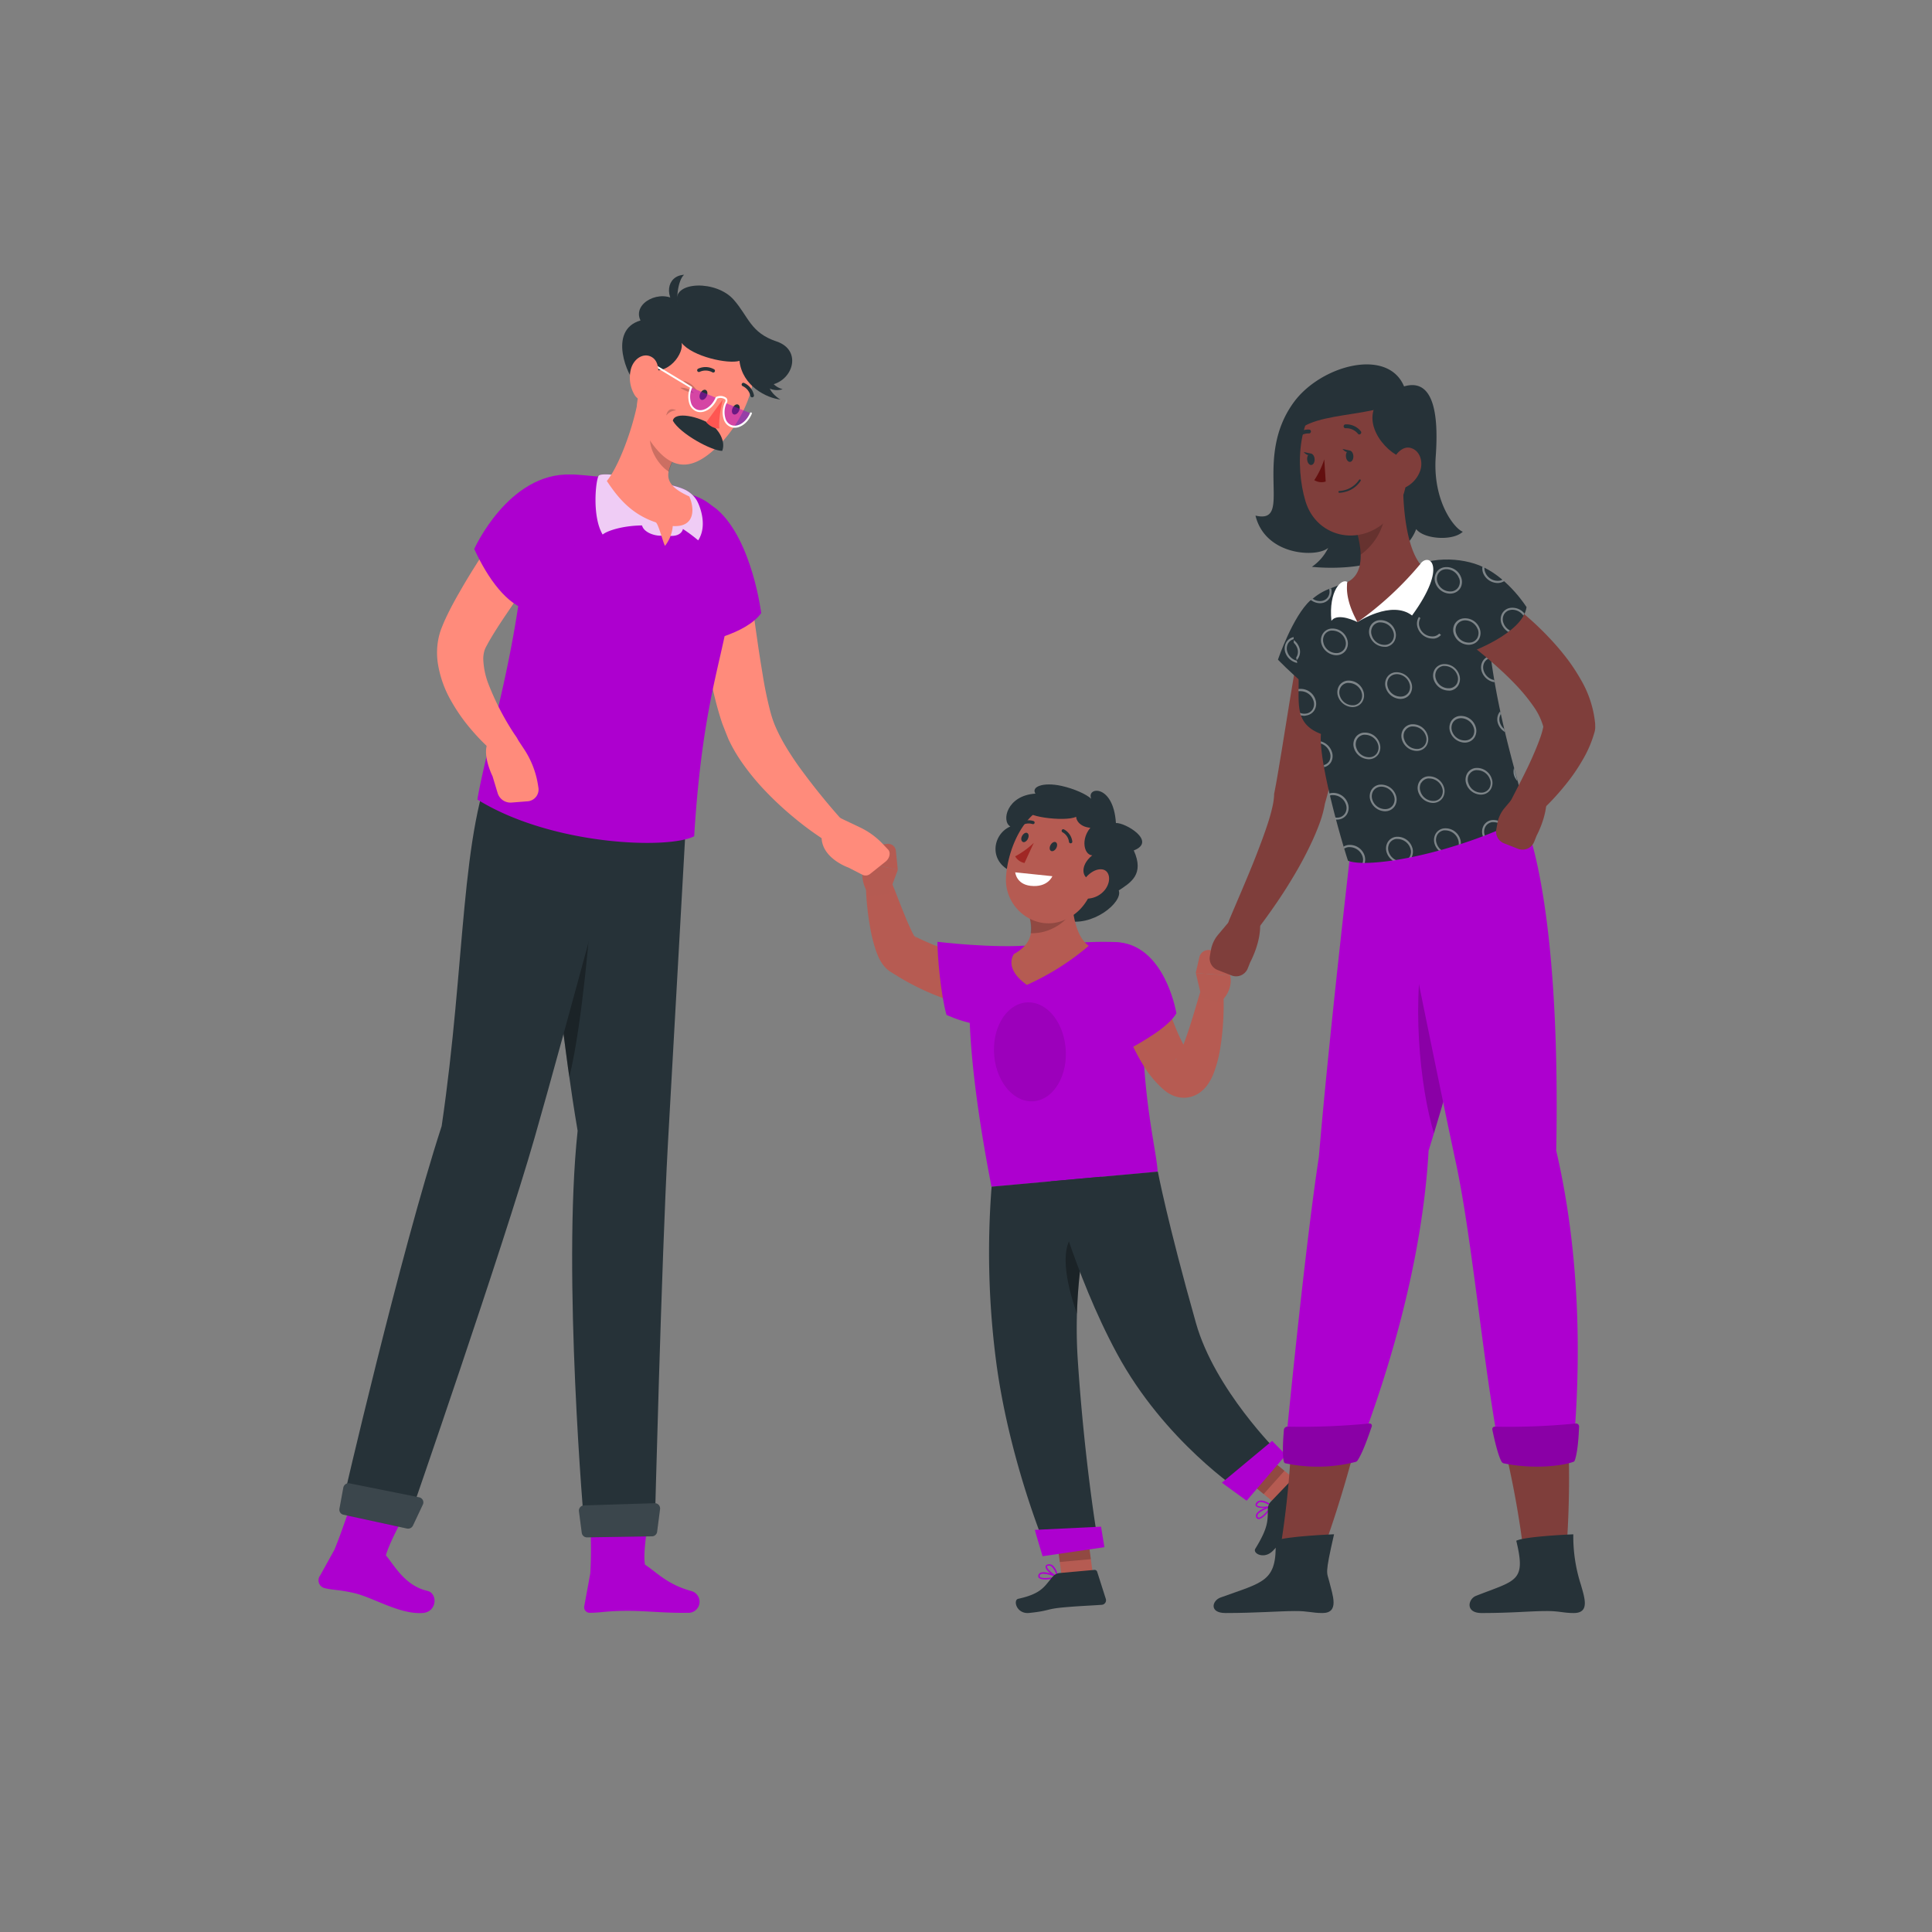 <svg xmlns="http://www.w3.org/2000/svg" viewBox="0 0 500 500"><rect x="0" y="0" width="500" height="500" fill="#808080" stroke="none"/><g id="freepik--character-2--inject-2"><path d="M288.8,213c-.65-10.22-7.72-9.38-6.39-6.28-1.25-1.16-4.39-2.6-7.69-3.33-4.75-1.05-7.92.22-6.75,2-7.39.45-8.89,7.14-6.5,8.5-5.06,2.22-5.8,10.27,2,12.22s5.06,10.06,12.12,12.06,15.11-4.72,13.94-7.72c3-2,6.73-4.09,3.89-10.36C299.49,217.75,291.18,212.84,288.8,213Z" style="fill:#263238"></path><path d="M271.26,408.73c-1,.09-2,0-2.41-.4a.72.72,0,0,1-.06-.83.93.93,0,0,1,.56-.5c1.31-.49,4.26.86,4.39.92a.19.19,0,0,1,0,.36A15.16,15.16,0,0,1,271.26,408.73Zm-1.41-1.45a1.34,1.34,0,0,0-.37.08.54.54,0,0,0-.34.3c-.12.25-.06.36,0,.42.42.49,2.45.32,3.93,0A8.65,8.65,0,0,0,269.85,407.28Z" style="fill:#AD00CF"></path><path d="M273.68,408.28a.11.11,0,0,1-.08,0c-1-.34-3.09-1.91-3-2.83,0-.22.14-.5.66-.6a1.42,1.42,0,0,1,1.09.23c1.1.75,1.51,2.9,1.53,3a.22.22,0,0,1-.07.18A.21.21,0,0,1,273.68,408.28Zm-2.26-3.08-.12,0c-.34.06-.35.2-.35.24,0,.56,1.39,1.81,2.44,2.31a4.5,4.5,0,0,0-1.29-2.38A1,1,0,0,0,271.42,405.2Z" style="fill:#AD00CF"></path><polygon points="283.4 411.63 275.36 412.35 272.87 393.8 280.91 393.07 283.4 411.63" style="fill:#b55b52"></polygon><path d="M274.43,407.08l8.78-.79a.71.71,0,0,1,.74.49l2.23,7a1.18,1.18,0,0,1-1,1.54c-3.17.23-6,.31-9.94.67-4.66.42-3.43.87-8.88,1.44-3.3.34-4.23-3.35-2.85-3.66,6.32-1.38,6.81-3.37,9.07-5.88A2.84,2.84,0,0,1,274.43,407.08Z" style="fill:#263238"></path><path d="M256.67,261.31l-1-.1-.85-.11c-.55-.06-1.08-.17-1.62-.26-1.07-.19-2.11-.43-3.14-.68a61.36,61.36,0,0,1-6-1.85,65.68,65.68,0,0,1-11.32-5.4l-1.34-.83-.66-.41-.37-.23a7.26,7.26,0,0,1-.65-.49c-.19-.16-.36-.32-.49-.45l-.37-.4a9,9,0,0,1-.92-1.3c-.23-.39-.4-.72-.56-1.05-.29-.64-.51-1.23-.71-1.79a40.22,40.22,0,0,1-1.53-6.25,72.11,72.11,0,0,1-1.08-12l5.95-1.15c1.49,3.52,2.82,7.15,4.23,10.56.34.85.7,1.69,1.07,2.49s.71,1.58,1.07,2.24c.19.32.37.62.52.83a1,1,0,0,0,.18.2s.05,0-.06-.14l-.12-.14a1.53,1.53,0,0,0-.22-.21,4.27,4.27,0,0,0-.36-.28c-.24-.15-.09-.06-.06,0l.61.29,1.2.58a76.81,76.81,0,0,0,9.9,3.81c1.68.53,3.38,1,5.06,1.4.85.2,1.69.38,2.52.55l1.23.24,1,.17Z" style="fill:#b65b52"></path><path d="M266.21,263.29c-8.62,5.51-21.26-.64-21.26-.64-1.51-5.45-2.34-15.12-2.34-18.91,0,0,14.62,1.79,24.57.86C276.9,243.69,273.29,258.77,266.21,263.29Z" style="fill:#AD00CF"></path><path d="M230.05,231.33l2.31-6.23-8.81-1.88s-1.62,4.95,1.71,8.63Z" style="fill:#b55b52"></path><path d="M229.62,218.4l-4,.43a2,2,0,0,0-1.8,1.81l-.28,2.58,8.81,1.88-.5-4.89A2,2,0,0,0,229.62,218.4Z" style="fill:#b55b52"></path><path d="M251,255c-.45,7.64,0,23.33,5.6,52.14l43-3.89c-.27-6.1-5.4-24-3.47-51.44a7.43,7.43,0,0,0-7.12-8c-2.12-.07-4.47-.09-6.77,0A159.74,159.74,0,0,0,264,245.46c-2.33.43-4.59,1-6.53,1.54A8.84,8.84,0,0,0,251,255Z" style="fill:#AD00CF"></path><path d="M275.84,272.32c.19,7.07-3.82,12.76-8.95,12.71s-9.46-5.84-9.65-12.91,3.82-12.77,9-12.71S275.65,265.24,275.84,272.32Z" style="opacity:0.1"></path><path d="M277.34,230.09c0,5.66.92,12.16,4.42,14.69a66.55,66.55,0,0,1-16,10.11c-6.21-4.39-3.34-8-3.34-8,5.43-3,5.05-7.11,3.35-11.54l8.09-7.12C275.18,226.86,277.34,228,277.34,230.09Z" style="fill:#b55b52"></path><path d="M277.35,230.09c0-2.08-2.17-3.22-3.51-1.88l-8.1,7.12a12,12,0,0,1,1,6.18,11.89,11.89,0,0,0,5.51-1.15,12.26,12.26,0,0,0,5.4-4.76A42.44,42.44,0,0,1,277.35,230.09Z" style="opacity:0.2"></path><path d="M285.59,222.83c-2.81,7.55-4.07,12.11-9.24,14.85-7.79,4.12-16.44-2.35-16-10.59.4-7.43,4.94-18.52,13.58-19.24A11.19,11.19,0,0,1,285.59,222.83Z" style="fill:#b55b52"></path><path d="M283.36,213.08c-4,3.16-3,8.2-.69,8.28-3.56,2.88-2.56,6.59.35,6.27C288,227.09,291.37,212.18,283.36,213.08Z" style="fill:#263238"></path><path d="M285.58,213.65c-3.89,1.53-6.92-.14-7.08-2.27-2.89,1.44-14.78-.21-12.06-1.93C268.5,205.78,278.71,203.8,285.58,213.65Z" style="fill:#263238"></path><path d="M262.74,225.76l9.61,1s-1.17,3-5.65,2.49C263,228.83,262.74,225.76,262.74,225.76Z" style="fill:#fff"></path><path d="M273.36,219.49c-.34.63-.95.95-1.36.73s-.46-.91-.12-1.53.94-.95,1.35-.73S273.7,218.87,273.36,219.49Z" style="fill:#263238"></path><path d="M266,217.13c-.34.63-.94,1-1.35.73s-.47-.91-.13-1.53.95-1,1.36-.73S266.3,216.51,266,217.13Z" style="fill:#263238"></path><path d="M276.94,218.23a.44.44,0,0,1-.29-.34A3.29,3.29,0,0,0,275,215.4a.43.43,0,0,1-.21-.56.4.4,0,0,1,.55-.2,4.12,4.12,0,0,1,2.17,3.13.41.41,0,0,1-.35.47A.39.39,0,0,1,276.94,218.23Z" style="fill:#263238"></path><path d="M263.85,213.86a.46.46,0,0,1-.21-.16.42.42,0,0,1,.1-.58,4.1,4.1,0,0,1,3.75-.63.41.41,0,0,1,.24.54.42.42,0,0,1-.54.23h0a3.35,3.35,0,0,0-3,.54A.44.44,0,0,1,263.85,213.86Z" style="fill:#263238"></path><path d="M267.55,218.12a21.59,21.59,0,0,1-4.82,3.5,3.49,3.49,0,0,0,2.41,1.72Z" style="fill:#a02724"></path><path d="M286,230.23a6.08,6.08,0,0,1-4.21,2.31c-2,.19-2.61-2.51-1.48-4.44,1-1.74,3.1-3.4,5-3.09S287.68,228,286,230.23Z" style="fill:#b55b52"></path><polygon points="272.87 393.81 274.27 404.24 282.31 403.51 280.92 393.08 272.87 393.81" style="opacity:0.2"></polygon><path d="M256.63,307.11a218.56,218.56,0,0,0,1.07,44.48c3.22,25.43,12.62,48.13,12.62,48.13l13.39-3.51s-3.12-19.08-4.78-44.19c-1.81-27.38,6-47.47,6-47.47Z" style="fill:#263238"></path><path d="M280.24,318c-7,2.2-4.34,14.06-1.51,22a127.92,127.92,0,0,1,2.53-22Z" style="opacity:0.3"></path><path d="M327.73,391.83c-.72.75-1.51,1.38-2.08,1.3a.74.74,0,0,1-.59-.59,1,1,0,0,1,.09-.75c.67-1.22,3.78-2.15,3.91-2.19a.21.21,0,0,1,.21.07.2.2,0,0,1,0,.22A13.61,13.61,0,0,1,327.73,391.83Zm-2-.16a1.43,1.43,0,0,0-.22.3.59.59,0,0,0-.07.46c.08.26.2.31.28.32.64.09,2.06-1.38,2.95-2.61A8.63,8.63,0,0,0,325.71,391.67Z" style="fill:#AD00CF"></path><path d="M329.26,389.92l-.07,0c-1,.4-3.59.59-4.14-.15-.14-.17-.22-.47.1-.88a1.4,1.4,0,0,1,1-.54c1.32-.16,3,1.19,3.12,1.24a.21.21,0,0,1,.07.18A.37.37,0,0,1,329.26,389.92Zm-3.73-.84-.08.08c-.21.28-.13.39-.1.42.34.44,2.23.45,3.35.14a4.48,4.48,0,0,0-2.53-1A1,1,0,0,0,325.53,389.08Z" style="fill:#AD00CF"></path><polygon points="338.75 385.84 333.36 391.86 318.89 379.98 324.28 373.96 338.75 385.84" style="fill:#b55b52"></polygon><path d="M329,388.52l6.09-6.37A.71.71,0,0,1,336,382l6.29,3.81a1.18,1.18,0,0,1,.23,1.84c-2.24,2.26-5.55,5.45-8.32,8.34-3.23,3.37-.93,1.34-4.72,5.3-2.3,2.4-5.35.74-4.61-.47,3.37-5.52,3.21-7.12,3.26-10.49A2.79,2.79,0,0,1,329,388.52Z" style="fill:#263238"></path><polygon points="318.9 379.98 327.03 386.66 332.42 380.64 324.29 373.96 318.9 379.98" style="opacity:0.2"></polygon><path d="M271.89,305.73s5.92,23.71,17.16,44.53c12.3,22.8,32.16,35.81,32.16,35.81l9.52-10.27s-16.34-16.15-21.21-33.37c-7.43-26.28-9.87-39.21-9.87-39.21Z" style="fill:#263238"></path><path d="M316.23,383.71c0,.05,6.4,4.67,6.4,4.67l10.15-11.84-3.56-3.64Z" style="fill:#AD00CF"></path><path d="M267.82,395.93c-.06,0,2,6.82,2,6.82l16-2.34-.87-5.31Z" style="fill:#AD00CF"></path><path d="M299.85,253l.84,2.82.92,2.9c.62,1.92,1.29,3.82,2,5.66s1.47,3.62,2.29,5.25a21.89,21.89,0,0,0,2.57,4.06l.15.17.06.07-.1-.07a2.53,2.53,0,0,0-.31-.17,3.4,3.4,0,0,0-.58-.24,4,4,0,0,0-1.83-.1,3.35,3.35,0,0,0-1.35.56c-.48.38-.37.45-.28.35a3,3,0,0,0,.49-.65,29.94,29.94,0,0,0,2.19-5c1.36-3.77,2.51-7.91,3.72-11.92l6,.67a71.26,71.26,0,0,1-.76,13.49A33,33,0,0,1,314,278a13.32,13.32,0,0,1-1.1,2.15,9,9,0,0,1-2.49,2.68,7.09,7.09,0,0,1-6.25.91,7.26,7.26,0,0,1-1.31-.57,7.92,7.92,0,0,1-1-.62l-.41-.32-.24-.2-.44-.38a27.55,27.55,0,0,1-5.07-6.3A53.74,53.74,0,0,1,292.4,269c-.95-2.13-1.77-4.28-2.51-6.44-.36-1.08-.71-2.16-1-3.26s-.6-2.15-.89-3.39Z" style="fill:#b65b52"></path><path d="M311,258.31l-1.51-6.46,8.88.62s1.08,3.72-2.67,7Z" style="fill:#b55b52"></path><path d="M313.58,246l3.33,1.22a2.42,2.42,0,0,1,1.58,2.38l-.16,2.86-8.88-.62.94-4.11A2.42,2.42,0,0,1,313.58,246Z" style="fill:#b55b52"></path><path d="M292.45,244.48c9.67,3.35,12,17.76,12,17.76-2,3.48-8.46,7.26-13.89,10.14,0,0-3.25-2.81-6.69-12.19C280.5,251,284.51,241.72,292.45,244.48Z" style="fill:#AD00CF"></path></g><g id="freepik--character-1--inject-2"><path d="M149.49,292.65c-7.22-42.63-10-96.13-10-96.13l38.35,10.8s-3.37,59.94-5,88.95c-1.65,30.16-3.38,98.92-3.38,98.92H151.22S145.49,329.94,149.49,292.65Z" style="fill:#263238"></path><path d="M143.87,250.49c1,9.19,2.12,18.82,3.47,28.27,3.54-14.44,5.53-41.79,5.53-41.79Z" style="opacity:0.3"></path><path d="M152.76,407.21l-1.56,8.51a1.43,1.43,0,0,0,1.43,1.67c2.7,0,4-.43,8.69-.5,5.52-.09,10.13.6,16.6.5a2.87,2.87,0,0,0,1-5.63c-6.3-1.71-9.05-4.94-12-6.83-.62-3.06.89-11.48.89-11.48l-15.08,1A104,104,0,0,1,152.76,407.21Z" style="fill:#AD00CF"></path><path d="M82.88,407.69l3.65-6.59C88.29,396.94,90.9,389,90.9,389l13.56,3.53s-3.74,6.79-4.59,10c2.08,2.42,4.88,7.86,10.72,9.18,2.74.62,2.54,5.4-1.09,5.72-6,.51-13.06-4.12-18.08-5.2-4.29-.93-4.91-.64-7.35-1.21A2.08,2.08,0,0,1,82.88,407.69Z" style="fill:#AD00CF"></path><path d="M168.73,397.6l-16.8.27a1.36,1.36,0,0,1-1.37-1.19l-.73-5.55a1.36,1.36,0,0,1,1.31-1.53l18.29-.57a1.36,1.36,0,0,1,1.39,1.54l-.76,5.85A1.36,1.36,0,0,1,168.73,397.6Z" style="fill:#263238"></path><path d="M168.73,397.6l-16.8.27a1.36,1.36,0,0,1-1.37-1.19l-.73-5.55a1.36,1.36,0,0,1,1.31-1.53l18.29-.57a1.36,1.36,0,0,1,1.39,1.54l-.76,5.85A1.36,1.36,0,0,1,168.73,397.6Z" style="fill:#fff;opacity:0.1"></path><path d="M114.3,291.44c6.31-42.85,4.76-76.24,14-96.28l35.93,4.43s-17.79,66.68-25.92,95-32.24,97.9-32.24,97.9l-17.34-3.83S103.51,324.6,114.3,291.44Z" style="fill:#263238"></path><path d="M105.27,395.57,88.85,392a1.34,1.34,0,0,1-1-1.55l1-5.45a1.4,1.4,0,0,1,1.64-1.11l18,3.62a1.33,1.33,0,0,1,.94,1.88l-2.55,5.41A1.4,1.4,0,0,1,105.27,395.57Z" style="fill:#263238"></path><path d="M105.27,395.57,88.85,392a1.34,1.34,0,0,1-1-1.55l1-5.45a1.4,1.4,0,0,1,1.64-1.11l18,3.62a1.33,1.33,0,0,1,.94,1.88l-2.55,5.41A1.4,1.4,0,0,1,105.27,395.57Z" style="fill:#fff;opacity:0.1"></path><path d="M193.61,148.05c.8,6,1.58,12.15,2.46,18.17.42,3,.92,6,1.41,9s1.1,5.87,1.78,8.55c.17.66.35,1.29.54,1.9l.28.84.33.88c.48,1.17,1.05,2.38,1.69,3.59s1.35,2.42,2.12,3.63,1.57,2.42,2.42,3.61a172,172,0,0,0,11.28,14l.09.1a3.46,3.46,0,0,1-4.45,5.2,79.51,79.51,0,0,1-7.89-5.77,85.36,85.36,0,0,1-7.23-6.66,61.81,61.81,0,0,1-6.48-7.84,40.81,40.81,0,0,1-2.78-4.61l-.62-1.25L188,190c-.35-.87-.66-1.71-1-2.53-1.13-3.29-1.91-6.46-2.66-9.61s-1.34-6.3-1.92-9.43c-1.11-6.29-2-12.49-2.62-18.87A6.92,6.92,0,0,1,193.59,148Z" style="fill:#ff8b7b"></path><path d="M185.68,131.94c9,7.91,11.32,26.73,11.32,26.73-3.75,5.25-14.83,8-22.27,8.69,0,0-2-4.05-4.16-15.79C168.26,138.79,177.28,124.59,185.68,131.94Z" style="fill:#AD00CF"></path><path d="M149,122.83A149.46,149.46,0,0,1,178.73,128c10.44,3,11.22,13.15,10.6,24-.92,16.32-7.28,25.42-9.68,64.42-6.64,3.45-36.91,2.41-56.11-9.5,2.61-15.24,11.35-40.88,12.87-72.9A11.78,11.78,0,0,1,149,122.83Z" style="fill:#AD00CF"></path><path d="M171.94,138.51c-1.67.5-5.28-.47-5.78-2.53-5,.06-9,1.36-10.19,2.36-2.73-4.52-1.86-13.72-1.06-15.19s18.06,1.73,21.85,3.36a7.27,7.27,0,0,1,3.43,2.78c.57.8,3.19,6.41.5,10.55a40.56,40.56,0,0,0-3.95-2.94S176.43,139.4,171.94,138.51Z" style="fill:#AD00CF"></path><path d="M171.94,138.51c-1.67.5-5.28-.47-5.78-2.53-5,.06-9,1.36-10.19,2.36-2.73-4.52-1.86-13.72-1.06-15.19s18.06,1.73,21.85,3.36a7.27,7.27,0,0,1,3.43,2.78c.57.8,3.19,6.41.5,10.55a40.56,40.56,0,0,0-3.95-2.94S176.43,139.4,171.94,138.51Z" style="fill:#fff;opacity:0.8"></path><path d="M165.05,103.9c-1.35,7.31-5,16.93-8,20.58,2.62,3.93,6.06,8.49,12.62,10.69.73.25,1.94,5.4,2.44,6.09a9.64,9.64,0,0,0,2-5.12c5.9.37,5.63-4.65,4.28-7.66-7.25-3.24-6.1-6.32-3.21-11.15Z" style="fill:#ff8b7b"></path><path d="M168.41,112.18a17.73,17.73,0,0,1,1-2.58l5.86,7.73a15.28,15.28,0,0,0-2.16,4.76C170.17,120.25,167.45,115.47,168.41,112.18Z" style="opacity:0.2"></path><path d="M170.64,90.05c-4.39,8.38-7.73,14.46-4.53,20.43,7,13.08,13.4,11.36,20.22,4.45,6.14-6.21,12.3-18.86,6.29-26.79A13,13,0,0,0,170.64,90.05Z" style="fill:#ff8b7b"></path><path d="M167.2,95.44c5.89,2.28,9.94-4.33,9.17-6.72,2.87,3.61,12.11,5.56,15,4.67.76,6.54,7.06,9.65,10.61,10-1.11-.58-3.11-2.43-2.89-3.7,6.17-.88,8.66-9.06,1.89-11.32S193.76,82,189.92,77.61c-4.55-5.22-15.67-4.78-14.69.33-4.14-3.33-11.7.43-9.47,5-8.69,2.54-3.12,14.88-1.28,16.1S167.2,95.44,167.2,95.44Z" style="fill:#263238"></path><path d="M198.27,100a4.58,4.58,0,0,0,4.28.72A5.16,5.16,0,0,1,200,99.18S198.27,99.28,198.27,100Z" style="fill:#263238"></path><path d="M176,80.39c-1.4-2.06-.56-8,1.05-9.28C172.39,71.38,171.7,77.06,176,80.39Z" style="fill:#263238"></path><path d="M180.3,101a5.6,5.6,0,0,0-3.49-2.48A11,11,0,0,0,180.3,101Z" style="opacity:0.2"></path><path d="M179.65,101.74a4.57,4.57,0,0,0-3.61-1.38A9,9,0,0,0,179.65,101.74Z" style="opacity:0.2"></path><path d="M175,106.19c-1-.48-2.15-.56-2.59,1.36A3.59,3.59,0,0,1,175,106.19Z" style="opacity:0.2"></path><path d="M184.33,110.06c1.26.85,3.64,3.93,2.58,6.63-2.72,0-10.87-4.41-12.78-7.81C174.62,106.38,180.94,107.76,184.33,110.06Z" style="fill:#263238"></path><path d="M187.05,103.41s-1.19,4.6-.88,7.45c-1.85.24-3.4-1.58-3.4-1.58Z" style="fill:#ff5652"></path><path d="M181.22,101.81c-.32.7-.21,1.44.25,1.64s1.09-.19,1.42-.89.21-1.43-.25-1.64S181.55,101.12,181.22,101.81Z" style="fill:#263238"></path><path d="M189.6,105.6c-.32.69-.21,1.43.25,1.63s1.09-.19,1.41-.89.21-1.43-.25-1.64S189.92,104.9,189.6,105.6Z" style="fill:#263238"></path><path d="M185.44,103c-1.07,2.53-3.4,4-5.21,3.24s-2.41-3.4-1.34-5.94" style="fill:#AD00CF;opacity:0.5"></path><path d="M194.35,107c-1.07,2.54-3.4,4-5.21,3.24s-2.41-3.4-1.34-5.94" style="fill:#AD00CF;opacity:0.5"></path><path d="M190.14,110.7a2.72,2.72,0,0,1-1.09-.22,3.07,3.07,0,0,1-1.68-1.76,6,6,0,0,1,.2-4.51c.23-.37.25-.65.08-.85a2.05,2.05,0,0,0-2-.2c-1.14,2.6-3.58,4.07-5.49,3.28a3.13,3.13,0,0,1-1.68-1.76,6,6,0,0,1,.11-4.31l-10.48-6.32a.26.26,0,0,1-.09-.35.26.26,0,0,1,.34-.08L179,100.06a.25.25,0,0,1,.11.31,5.55,5.55,0,0,0-.2,4.12,2.66,2.66,0,0,0,1.41,1.49c1.68.69,3.87-.7,4.88-3.11a.21.21,0,0,1,.13-.13A2.54,2.54,0,0,1,188,103a1.12,1.12,0,0,1,0,1.41,5.56,5.56,0,0,0-.18,4.09,2.62,2.62,0,0,0,1.41,1.49c1.68.69,3.87-.7,4.88-3.11a.25.25,0,0,1,.46.2C193.66,109.28,191.83,110.7,190.14,110.7Z" style="fill:#fff"></path><path d="M180.6,96.19a.49.49,0,0,1-.14-.18.46.46,0,0,1,.24-.6,4.55,4.55,0,0,1,4.14.18.46.46,0,0,1,.12.63.45.45,0,0,1-.62.12h0a3.67,3.67,0,0,0-3.28-.1A.47.47,0,0,1,180.6,96.19Z" style="fill:#263238"></path><path d="M194.49,102.8a.43.43,0,0,1-.28-.32,3.59,3.59,0,0,0-2-2.55.45.45,0,0,1,.32-.84,4.45,4.45,0,0,1,2.59,3.18.45.45,0,0,1-.34.54A.39.39,0,0,1,194.49,102.8Z" style="fill:#263238"></path><path d="M216.59,211.29l6,2.85a19.66,19.66,0,0,1,5.81,4.21l1.44,1.52c.73.77.41,2.26-.64,3.1l-3.9,3.11a1.89,1.89,0,0,1-2,.36l-3.74-1.92s-8-2.74-6.81-9.19Z" style="fill:#ff8b7b"></path><path d="M145,138.82l-9.5,13.62c-1.58,2.26-3.14,4.54-4.66,6.79s-3,4.54-4.21,6.64c-.33.54-.53,1-.81,1.47a6.37,6.37,0,0,0-.4.9,7.36,7.36,0,0,0-.35,2.32,19.68,19.68,0,0,0,1.3,6.36,68.62,68.62,0,0,0,7.19,13.72l.12.19a3.45,3.45,0,0,1-5.09,4.54,52,52,0,0,1-6.47-6.37,46.08,46.08,0,0,1-5.37-7.61,28.21,28.21,0,0,1-3.44-9.75,18.49,18.49,0,0,1,.1-6.06,16.85,16.85,0,0,1,.89-3.11c.32-.78.66-1.64,1-2.34,1.34-2.91,2.77-5.42,4.23-7.95s3-5,4.52-7.38c3.1-4.82,6.27-9.5,9.72-14.1A6.93,6.93,0,0,1,145,138.82Z" style="fill:#ff8b7b"></path><path d="M147.73,122.81c-16.12-.56-25,19.26-25,19.26,3.55,7.72,8.49,14.51,14.16,15.93,0,0,6.45-5.61,11.65-16.34C153,132.52,150.81,123.55,147.73,122.81Z" style="fill:#AD00CF"></path><path d="M127.5,190.85l5.8-.51,2.29,3.47a23.45,23.45,0,0,1,3.66,9.45l.1.65a3.06,3.06,0,0,1-2.89,3.47l-4.05.32a3.48,3.48,0,0,1-3.6-2.38l-1.34-4.43S123.65,193.27,127.5,190.85Z" style="fill:#ff8b7b"></path><path d="M163.22,95.75a8.86,8.86,0,0,0,1,6.45c1.49,2.41,4.13,1.14,5.29-1.6,1.05-2.47,1.54-6.69-.72-8.12S163.84,92.93,163.22,95.75Z" style="fill:#ff8b7b"></path></g><g id="freepik--character-3--inject-2"><path d="M334.79,104.16c-10.69,14.72.13,31.63-9.87,29.28,2.55,10.47,16,10.9,18.82,8.34a12.58,12.58,0,0,1-4.23,4.91s22.28,2.7,27-9.76c2,2.64,9.51,3.14,12.06.68-2.14-.78-7.86-7.88-7-19.54.55-7.76.53-20.65-8.2-18.07C359.14,89.84,341.77,94.55,334.79,104.16Z" style="fill:#263238"></path><path d="M351.85,164.06c-.55,3.68-1.18,7.33-1.84,11s-1.35,7.3-2.09,10.94-1.5,7.29-2.32,10.93S344,204.16,342.88,208l.16-1a28.42,28.42,0,0,1-1.41,5.73c-.6,1.69-1.26,3.25-1.95,4.77a95.11,95.11,0,0,1-4.53,8.64c-1.62,2.76-3.32,5.43-5.1,8s-3.62,5.15-5.64,7.65a3.69,3.69,0,0,1-6.27-3.76l0,0,3.57-8.39c1.18-2.8,2.35-5.59,3.43-8.37s2.12-5.56,3-8.26c.43-1.34.82-2.68,1.1-3.95a17.22,17.22,0,0,0,.5-3.3,1.24,1.24,0,0,1,0-.27l.14-.72c.65-3.31,1.22-7,1.83-10.58l1.76-10.88c.58-3.63,1.2-7.27,1.81-10.9s1.26-7.27,2-10.88h0a7.38,7.38,0,0,1,14.55,2.49Z" style="fill:#7f3e3b"></path><path d="M318.15,238.45l-2.91,3.46a8.49,8.49,0,0,0-1.86,4l-.27,1.55a3.23,3.23,0,0,0,2,3.57l3.63,1.42a3.24,3.24,0,0,0,4.17-1.81l.64-1.61s3.22-5.86,2.46-11l-1.4-.44A7.29,7.29,0,0,0,318.15,238.45Z" style="fill:#7f3e3b"></path><path d="M339.16,155.36c-4.54,4-8.43,15.35-8.43,15.35s11.86,12.52,21.41,15.44c5.23-2.43,2.71-18.33,2.71-18.33Z" style="fill:#263238"></path><g style="opacity:0.4"><path d="M337.06,171.05a2.4,2.4,0,0,0,1.6-1.18,2.66,2.66,0,0,0,.11-2.23,3.54,3.54,0,0,0-3.23-2.31,3.36,3.36,0,0,0-.63.06,2.38,2.38,0,0,0-1.59,1.18,2.72,2.72,0,0,0-.12,2.24A3.49,3.49,0,0,0,337.06,171.05Z" style="fill:none"></path><path d="M336.44,171.66a3.55,3.55,0,0,0,.73-.08,2.93,2.93,0,0,0,2-1.45,3.27,3.27,0,0,0,.15-2.68,4,4,0,0,0-4.48-2.58,2.91,2.91,0,0,0-2,1.44,3.27,3.27,0,0,0-.15,2.68A4.13,4.13,0,0,0,336.44,171.66Zm-3.12-5.09a2.38,2.38,0,0,1,1.59-1.18,3.36,3.36,0,0,1,.63-.06,3.54,3.54,0,0,1,3.23,2.31,2.66,2.66,0,0,1-.11,2.23,2.4,2.4,0,0,1-1.6,1.18,3.49,3.49,0,0,1-3.86-2.24A2.72,2.72,0,0,1,333.32,166.57Z" style="fill:#fff"></path><path d="M347.21,162.65a2.56,2.56,0,0,1,.62-.07,3.88,3.88,0,0,1,.48,0l-.71-.56a3,3,0,0,0-.51.06,2.92,2.92,0,0,0-2,1.45,3.27,3.27,0,0,0-.15,2.68,4.12,4.12,0,0,0,3.75,2.66,3,3,0,0,0,.73-.08,2.89,2.89,0,0,0,2-1.44,3.13,3.13,0,0,0,.31-2l-.73-.58.06.13a2.68,2.68,0,0,1-.11,2.24,2.36,2.36,0,0,1-1.6,1.17,3.48,3.48,0,0,1-3.86-2.24,2.69,2.69,0,0,1,.12-2.23A2.38,2.38,0,0,1,347.21,162.65Z" style="fill:#fff"></path><path d="M339.76,178.64a2.56,2.56,0,0,1,.62-.07,3.56,3.56,0,0,1,3.23,2.31,3.13,3.13,0,0,1,.18,1l.53.35a3.59,3.59,0,0,0-.2-1.51,4,4,0,0,0-4.48-2.59,3.84,3.84,0,0,0-.6.2l.5.4Z" style="fill:#fff"></path><path d="M351.93,175.37a2.91,2.91,0,0,0-2,1.44,3.24,3.24,0,0,0-.14,2.68,4.11,4.11,0,0,0,3.75,2.67,3.63,3.63,0,0,0,.73-.08,3.54,3.54,0,0,0,.55-.18c.06-.23.11-.47.15-.7a2.42,2.42,0,0,1-.82.35,3.46,3.46,0,0,1-3.85-2.24,2.68,2.68,0,0,1,.11-2.24,2.36,2.36,0,0,1,1.6-1.17,2.56,2.56,0,0,1,.62-.07,3.52,3.52,0,0,1,2.76,1.45c0-.26,0-.52,0-.78A3.88,3.88,0,0,0,351.93,175.37Z" style="fill:#fff"></path></g><path d="M369.72,297.8c16.57-53.67,20.3-83.48,20.3-83.48l-39.56-2.14s-6.35,54-9.12,87.09c-3,19.73-6.5,53.26-8.72,75.78a100.74,100.74,0,0,0,19.74-1.63C359.58,354.18,368.11,326.15,369.72,297.8Z" style="fill:#AD00CF"></path><path d="M343.16,399.07S347,388.72,351,373.28c-4.88,1.73-10.7-2.37-16.75-1.67a237.63,237.63,0,0,1-2.88,29C333.18,401.54,340.05,400.42,343.16,399.07Z" style="fill:#7f3e3b"></path><path d="M315.86,413.44c11.26-4.08,14.63-4.05,14.27-14.7,2.52-1.17,15.12-1.67,15.12-1.67-2.47,10.79-1.85,9.69-1.21,12.33.8,3.32,2.69,8.05-1.78,8.05-2.72,0-3.72-.54-7.11-.51-3.95,0-10.13.51-18,.51C312.89,417.45,313.66,414.24,315.86,413.44Z" style="fill:#263238"></path><path d="M332.28,370c-.16,1.88-.49,6.59,0,8.3a.54.54,0,0,0,.42.4,40,40,0,0,0,18.15-.37.87.87,0,0,0,.47-.35c1.44-2.15,3-6.82,3.67-8.78a.58.58,0,0,0-.62-.8,183.28,183.28,0,0,1-21.22.82A.91.91,0,0,0,332.28,370Z" style="fill:#AD00CF"></path><path d="M332.28,370c-.16,1.88-.49,6.59,0,8.3a.54.54,0,0,0,.42.4,40,40,0,0,0,18.15-.37.87.87,0,0,0,.47-.35c1.44-2.15,3-6.82,3.67-8.78a.58.58,0,0,0-.62-.8,183.28,183.28,0,0,1-21.22.82A.91.91,0,0,0,332.28,370Z" style="opacity:0.2"></path><path d="M369.25,240.82c-4.26,17.2-1.74,40.69,1.85,52.47q3.47-11.43,6.15-21.32c.06-.67.11-1.34.16-2C374.09,258.64,370.24,249.19,369.25,240.82Z" style="opacity:0.2"></path><path d="M402.75,297.8c1.29-68-8.74-86.65-8.74-86.65l-35.33,1s10.63,53.58,17.82,87.47c4.37,19.49,7.22,52.88,11.52,75.4a93.63,93.63,0,0,0,19.27-1.63C408.94,354.18,409.35,326.15,402.75,297.8Z" style="fill:#AD00CF"></path><path d="M405.53,399.07a252.68,252.68,0,0,0,.37-25.79c-4.38,1.73-11.38-2.37-17.23-1.67a247.39,247.39,0,0,1,5.51,29C396.26,401.54,402.8,400.42,405.53,399.07Z" style="fill:#7f3e3b"></path><path d="M382,413c10.39-4.09,13-3.6,10.41-14.25,2.27-1.17,14.76-1.67,14.76-1.67a40.59,40.59,0,0,0,1.95,13c1,3.52,2.35,7.37-1.83,7.37-2.71,0-3.78-.54-7.16-.51-4,0-8.85.51-16.69.51C379.12,417.45,379.94,413.79,382,413Z" style="fill:#263238"></path><path d="M386.22,370c.39,1.88,1.41,6.59,2.4,8.3a.84.84,0,0,0,.54.4c7.5,1.57,15,.71,18-.37a.56.56,0,0,0,.37-.35c.81-2.15,1.06-6.82,1.13-8.78a.79.79,0,0,0-.86-.8,176,176,0,0,1-21,.82A.64.64,0,0,0,386.22,370Z" style="fill:#AD00CF"></path><path d="M386.22,370c.39,1.88,1.41,6.59,2.4,8.3a.84.84,0,0,0,.54.4c7.5,1.57,15,.71,18-.37a.56.56,0,0,0,.37-.35c.81-2.15,1.06-6.82,1.13-8.78a.79.79,0,0,0-.86-.8,176,176,0,0,1-21,.82A.64.64,0,0,0,386.22,370Z" style="opacity:0.2"></path><path d="M335.31,169.64c2.39,9.13-2.4,16.9,6.55,20.3-.68,7.2,5.57,28.55,7,32.81,5,2.08,26.95-1.52,46.12-11.26-1.11-8.05-9.54-29.73-10.44-56.38a10.41,10.41,0,0,0-11.84-10c-1.64.23-3.36.51-5.12.85a130.47,130.47,0,0,0-18.16,4.44c-1.92.66-3.88,1.4-5.75,2.14A14.29,14.29,0,0,0,335.31,169.64Z" style="fill:#263238"></path><g style="opacity:0.4"><path d="M369.72,158.89a2.59,2.59,0,0,0-.48,0,2.37,2.37,0,0,0-1.66,1.1,2.68,2.68,0,0,0-.21,2.23,3.48,3.48,0,0,0,3.74,2.42,2.35,2.35,0,0,0,1.65-1.1,2.68,2.68,0,0,0,.22-2.23A3.54,3.54,0,0,0,369.72,158.89Z" style="fill:none"></path><path d="M355.38,204.72a2.72,2.72,0,0,0-.22,2.23,3.48,3.48,0,0,0,3.75,2.42,2.35,2.35,0,0,0,1.65-1.1,2.67,2.67,0,0,0,.22-2.22,3.55,3.55,0,0,0-3.26-2.47,3.88,3.88,0,0,0-.48,0A2.43,2.43,0,0,0,355.38,204.72Z" style="fill:none"></path><path d="M371.79,173.49a2.68,2.68,0,0,0-.22,2.23,3.46,3.46,0,0,0,3.74,2.42A2.37,2.37,0,0,0,377,177a2.67,2.67,0,0,0,.21-2.22,3.52,3.52,0,0,0-3.25-2.47,2.7,2.7,0,0,0-.49,0A2.41,2.41,0,0,0,371.79,173.49Z" style="fill:none"></path><path d="M364.56,179.2a2.68,2.68,0,0,0,.22-2.23,3.55,3.55,0,0,0-3.26-2.47,2.61,2.61,0,0,0-.48.05,2.39,2.39,0,0,0-1.66,1.09,2.69,2.69,0,0,0-.22,2.23,3.47,3.47,0,0,0,3.75,2.42A2.39,2.39,0,0,0,364.56,179.2Z" style="fill:none"></path><path d="M360.35,165.73a2.67,2.67,0,0,0,.22-2.22,3.54,3.54,0,0,0-3.25-2.47,3.89,3.89,0,0,0-.49,0,2.39,2.39,0,0,0-1.65,1.1,2.68,2.68,0,0,0-.22,2.23,3.46,3.46,0,0,0,3.74,2.42A2.33,2.33,0,0,0,360.35,165.73Z" style="fill:none"></path><path d="M381.39,188.28a3.55,3.55,0,0,0-3.26-2.47,2.61,2.61,0,0,0-.48.05A2.39,2.39,0,0,0,376,187a2.72,2.72,0,0,0-.22,2.23,3.48,3.48,0,0,0,3.75,2.42,2.37,2.37,0,0,0,1.65-1.09A2.68,2.68,0,0,0,381.39,188.28Z" style="fill:none"></path><path d="M348.63,176.7a2.37,2.37,0,0,0-1.66,1.1,2.72,2.72,0,0,0-.21,2.23,3.48,3.48,0,0,0,3.74,2.42,2.41,2.41,0,0,0,1.65-1.1,2.68,2.68,0,0,0,.22-2.23,3.54,3.54,0,0,0-3.26-2.46A2.59,2.59,0,0,0,348.63,176.7Z" style="fill:none"></path><path d="M367.11,193.76a2.39,2.39,0,0,0,1.65-1.1,2.68,2.68,0,0,0,.22-2.23,3.53,3.53,0,0,0-3.25-2.46,2.63,2.63,0,0,0-.49,0,2.33,2.33,0,0,0-1.65,1.1,2.67,2.67,0,0,0-.22,2.22A3.48,3.48,0,0,0,367.11,193.76Z" style="fill:none"></path><path d="M356.36,194.81a2.72,2.72,0,0,0,.22-2.23,3.54,3.54,0,0,0-3.26-2.46,2.7,2.7,0,0,0-.49,0,2.41,2.41,0,0,0-1.65,1.1,2.68,2.68,0,0,0-.22,2.23,3.47,3.47,0,0,0,3.74,2.42A2.37,2.37,0,0,0,356.36,194.81Z" style="fill:none"></path><path d="M371.32,207.22a2.37,2.37,0,0,0,1.65-1.1,2.68,2.68,0,0,0,.22-2.23,3.54,3.54,0,0,0-3.26-2.46,2.77,2.77,0,0,0-.49,0,2.37,2.37,0,0,0-1.65,1.1,2.68,2.68,0,0,0-.22,2.23A3.49,3.49,0,0,0,371.32,207.22Z" style="fill:none"></path><path d="M383.72,205.07a2.43,2.43,0,0,0,1.66-1.1,2.68,2.68,0,0,0,.21-2.23,3.53,3.53,0,0,0-3.25-2.46,2.63,2.63,0,0,0-.49,0,2.35,2.35,0,0,0-1.65,1.1,2.67,2.67,0,0,0-.22,2.22A3.48,3.48,0,0,0,383.72,205.07Z" style="fill:none"></path><path d="M348,167.89a2.72,2.72,0,0,0,.22-2.23,3.54,3.54,0,0,0-3.26-2.46,2.7,2.7,0,0,0-.49,0,2.35,2.35,0,0,0-1.65,1.1,2.67,2.67,0,0,0-.22,2.22,3.48,3.48,0,0,0,3.74,2.43A2.43,2.43,0,0,0,348,167.89Z" style="fill:none"></path><path d="M343.74,154.42a2.35,2.35,0,0,1-1.65,1.1,3.19,3.19,0,0,1-2.35-.56c-.14.12-.29.23-.42.36a3.87,3.87,0,0,0,2.29.79,3.66,3.66,0,0,0,.57-.05,2.89,2.89,0,0,0,2-1.35,3.19,3.19,0,0,0,.32-2.47l-.51.2A2.59,2.59,0,0,1,343.74,154.42Z" style="fill:#fff"></path><path d="M350.24,151.11A4.1,4.1,0,0,0,354,154a2.75,2.75,0,0,0,.57,0,2.91,2.91,0,0,0,2-1.35,3.24,3.24,0,0,0,.28-2.67,4,4,0,0,0-.82-1.41l-.58.15a3.44,3.44,0,0,1,.88,1.42,2.68,2.68,0,0,1-.22,2.23,2.35,2.35,0,0,1-1.65,1.1,3.49,3.49,0,0,1-3.75-2.42,2.93,2.93,0,0,1-.12-.91l-.54.17A3.14,3.14,0,0,0,350.24,151.11Z" style="fill:#fff"></path><path d="M362.62,147a3.35,3.35,0,0,0,0,2,4.1,4.1,0,0,0,3.79,2.84,3.66,3.66,0,0,0,.57-.05,2.91,2.91,0,0,0,2-1.35,3.25,3.25,0,0,0,.27-2.67,4,4,0,0,0-1.2-1.82l-.54.09-.17,0a3.61,3.61,0,0,1,1.4,1.85,2.72,2.72,0,0,1-.22,2.23,2.43,2.43,0,0,1-1.66,1.1,3.48,3.48,0,0,1-3.74-2.43,2.74,2.74,0,0,1,.09-1.94Z" style="fill:#fff"></path><path d="M375,145.09a3.44,3.44,0,0,0,.08,1.71,4.1,4.1,0,0,0,3.78,2.85,3.66,3.66,0,0,0,.57-.05,2.91,2.91,0,0,0,2-1.35s0-.09.05-.12c-.13-.14-.27-.26-.41-.39,0,.07-.06.15-.11.23a2.35,2.35,0,0,1-1.65,1.09,3.46,3.46,0,0,1-3.74-2.42,2.88,2.88,0,0,1-.07-1.48A4.81,4.81,0,0,0,375,145.09Z" style="fill:#fff"></path><path d="M335.76,167.81a2.68,2.68,0,0,1-.22,2.23,1.47,1.47,0,0,1-.1.13c.05.23.1.45.14.68a2.72,2.72,0,0,0,.42-.53,3.24,3.24,0,0,0,.28-2.67,4.12,4.12,0,0,0-1.46-2c0,.23,0,.47,0,.71A3.6,3.6,0,0,1,335.76,167.81Z" style="fill:#fff"></path><path d="M346.39,169.52a2.91,2.91,0,0,0,2-1.35,3.21,3.21,0,0,0,.27-2.67,4,4,0,0,0-4.35-2.8,2.91,2.91,0,0,0-2,1.35,3.25,3.25,0,0,0-.28,2.67,4.1,4.1,0,0,0,3.79,2.85A3.66,3.66,0,0,0,346.39,169.52Zm-3.84-3a2.67,2.67,0,0,1,.22-2.22,2.35,2.35,0,0,1,1.65-1.1,2.7,2.7,0,0,1,.49,0,3.54,3.54,0,0,1,3.26,2.46,2.72,2.72,0,0,1-.22,2.23,2.43,2.43,0,0,1-1.66,1.1A3.48,3.48,0,0,1,342.55,166.56Z" style="fill:#fff"></path><path d="M360.82,166a3.29,3.29,0,0,0,.27-2.67,4,4,0,0,0-4.35-2.8,2.91,2.91,0,0,0-2,1.35,3.29,3.29,0,0,0-.27,2.67,4.09,4.09,0,0,0,3.78,2.84,3.64,3.64,0,0,0,.57,0A2.91,2.91,0,0,0,360.82,166ZM355,164.41a2.68,2.68,0,0,1,.22-2.23,2.39,2.39,0,0,1,1.65-1.1,3.89,3.89,0,0,1,.49,0,3.54,3.54,0,0,1,3.25,2.47,2.67,2.67,0,0,1-.22,2.22,2.33,2.33,0,0,1-1.65,1.1A3.46,3.46,0,0,1,355,164.41Z" style="fill:#fff"></path><path d="M369.15,158.4a2.91,2.91,0,0,0-2,1.35,3.28,3.28,0,0,0-.27,2.67,4.1,4.1,0,0,0,3.78,2.84,2.75,2.75,0,0,0,.57,0,2.89,2.89,0,0,0,2-1.35,3.21,3.21,0,0,0,.28-2.67A4,4,0,0,0,369.15,158.4Zm3.61,5.18a2.35,2.35,0,0,1-1.65,1.1,3.48,3.48,0,0,1-3.74-2.42,2.68,2.68,0,0,1,.21-2.23,2.37,2.37,0,0,1,1.66-1.1,2.59,2.59,0,0,1,.48,0,3.54,3.54,0,0,1,3.26,2.46A2.68,2.68,0,0,1,372.76,163.58Z" style="fill:#fff"></path><path d="M381.64,156.78a2.77,2.77,0,0,1,.49,0,3.44,3.44,0,0,1,2.5,1.17l0-.78a3.88,3.88,0,0,0-3.05-.89,2.91,2.91,0,0,0-2,1.35,3.25,3.25,0,0,0-.28,2.67,4.11,4.11,0,0,0,3.79,2.85,3.66,3.66,0,0,0,.57-.05,3,3,0,0,0,1.34-.6c0-.23,0-.45-.05-.68a2.44,2.44,0,0,1-1.39.75,3.48,3.48,0,0,1-3.74-2.43,2.67,2.67,0,0,1,.22-2.22A2.37,2.37,0,0,1,381.64,156.78Z" style="fill:#fff"></path><path d="M338.18,185.14a2.93,2.93,0,0,0,2-1.36,3.21,3.21,0,0,0,.27-2.67,4,4,0,0,0-4.35-2.79h-.05v.56l.14,0a2.63,2.63,0,0,1,.49,0,3.53,3.53,0,0,1,3.25,2.47,2.7,2.7,0,0,1-.21,2.22,2.37,2.37,0,0,1-1.66,1.1,3,3,0,0,1-1.61-.18l.18.62a3.47,3.47,0,0,0,.95.14A3.64,3.64,0,0,0,338.18,185.14Z" style="fill:#fff"></path><path d="M348.54,176.17a2.91,2.91,0,0,0-2,1.35,3.28,3.28,0,0,0-.27,2.67A4.1,4.1,0,0,0,350,183a3.66,3.66,0,0,0,.57-.05,2.89,2.89,0,0,0,2-1.35,3.21,3.21,0,0,0,.28-2.67A4,4,0,0,0,348.54,176.17Zm3.83,3a2.68,2.68,0,0,1-.22,2.23,2.41,2.41,0,0,1-1.65,1.1,3.48,3.48,0,0,1-3.74-2.42,2.72,2.72,0,0,1,.21-2.23,2.37,2.37,0,0,1,1.66-1.1,2.59,2.59,0,0,1,.48,0A3.54,3.54,0,0,1,352.37,179.12Z" style="fill:#fff"></path><path d="M363,180.83a2.91,2.91,0,0,0,2-1.35,3.25,3.25,0,0,0,.28-2.67,4.06,4.06,0,0,0-4.36-2.8,2.91,2.91,0,0,0-2,1.35,3.21,3.21,0,0,0-.27,2.67,4.09,4.09,0,0,0,3.78,2.85A3.66,3.66,0,0,0,363,180.83Zm-3.84-3a2.69,2.69,0,0,1,.22-2.23,2.39,2.39,0,0,1,1.66-1.09,2.61,2.61,0,0,1,.48-.05,3.55,3.55,0,0,1,3.26,2.47,2.68,2.68,0,0,1-.22,2.23,2.39,2.39,0,0,1-1.65,1.09A3.47,3.47,0,0,1,359.16,177.87Z" style="fill:#fff"></path><path d="M371.33,173.21a3.25,3.25,0,0,0-.28,2.67,4.1,4.1,0,0,0,3.79,2.84,3.43,3.43,0,0,0,.56,0,2.91,2.91,0,0,0,2-1.35,3.31,3.31,0,0,0,.27-2.68,4,4,0,0,0-4.35-2.79A2.91,2.91,0,0,0,371.33,173.21Zm2.6-.86a3.52,3.52,0,0,1,3.25,2.47A2.67,2.67,0,0,1,377,177a2.37,2.37,0,0,1-1.66,1.1,3.46,3.46,0,0,1-3.74-2.42,2.68,2.68,0,0,1,.22-2.23,2.41,2.41,0,0,1,1.65-1.1A2.7,2.7,0,0,1,373.93,172.35Z" style="fill:#fff"></path><path d="M386.68,176a3.55,3.55,0,0,1-2.7-2.4,2.68,2.68,0,0,1,.22-2.23,2.34,2.34,0,0,1,1.61-1.09c0-.18-.05-.36-.07-.54a2.93,2.93,0,0,0-2,1.35,3.28,3.28,0,0,0-.27,2.67,4.13,4.13,0,0,0,3.32,2.8C386.75,176.34,386.71,176.16,386.68,176Z" style="fill:#fff"></path><path d="M344.69,194.58a4.14,4.14,0,0,0-2.86-2.71c0,.18,0,.37,0,.56a3.59,3.59,0,0,1,2.32,2.31A2.69,2.69,0,0,1,344,197a2.32,2.32,0,0,1-1.4,1l.09.54a2.91,2.91,0,0,0,1.77-1.28A3.25,3.25,0,0,0,344.69,194.58Z" style="fill:#fff"></path><path d="M354.79,196.44a2.91,2.91,0,0,0,2-1.35,3.28,3.28,0,0,0,.27-2.67,4,4,0,0,0-4.35-2.79,2.91,2.91,0,0,0-2,1.35,3.21,3.21,0,0,0-.28,2.67,4.1,4.1,0,0,0,3.79,2.84A2.59,2.59,0,0,0,354.79,196.44ZM351,193.49a2.68,2.68,0,0,1,.22-2.23,2.41,2.41,0,0,1,1.65-1.1,2.7,2.7,0,0,1,.49,0,3.54,3.54,0,0,1,3.26,2.46,2.72,2.72,0,0,1-.22,2.23,2.37,2.37,0,0,1-1.66,1.1A3.47,3.47,0,0,1,351,193.49Z" style="fill:#fff"></path><path d="M366.63,194.34a3.66,3.66,0,0,0,.57-.05,2.91,2.91,0,0,0,2-1.35,3.29,3.29,0,0,0,.27-2.67,4,4,0,0,0-4.35-2.8,2.93,2.93,0,0,0-2,1.36,3.21,3.21,0,0,0-.27,2.67A4.1,4.1,0,0,0,366.63,194.34Zm-3-5.23a2.33,2.33,0,0,1,1.65-1.1,2.63,2.63,0,0,1,.49,0,3.53,3.53,0,0,1,3.25,2.46,2.68,2.68,0,0,1-.22,2.23,2.39,2.39,0,0,1-1.65,1.1,3.48,3.48,0,0,1-3.74-2.43A2.67,2.67,0,0,1,363.59,189.11Z" style="fill:#fff"></path><path d="M381.63,190.79a3.25,3.25,0,0,0,.28-2.67,4,4,0,0,0-4.36-2.8,2.91,2.91,0,0,0-2,1.35,3.25,3.25,0,0,0-.27,2.67,4.1,4.1,0,0,0,3.78,2.85,3.66,3.66,0,0,0,.57-.05A2.91,2.91,0,0,0,381.63,190.79Zm-2.11.81a3.48,3.48,0,0,1-3.75-2.42A2.72,2.72,0,0,1,376,187a2.39,2.39,0,0,1,1.66-1.09,2.61,2.61,0,0,1,.48-.05,3.55,3.55,0,0,1,3.26,2.47,2.68,2.68,0,0,1-.22,2.23A2.37,2.37,0,0,1,379.52,191.6Z" style="fill:#fff"></path><path d="M389.45,189.43c-.06-.26-.13-.52-.19-.79a3.52,3.52,0,0,1-1.08-1.61,2.66,2.66,0,0,1,.22-2.22l-.15-.69a2.5,2.5,0,0,0-.31.4,3.24,3.24,0,0,0-.28,2.67A4.12,4.12,0,0,0,389.45,189.43Z" style="fill:#fff"></path><path d="M346.59,212.06a2.91,2.91,0,0,0,2-1.35,3.29,3.29,0,0,0,.27-2.67,4,4,0,0,0-4.35-2.8,3.62,3.62,0,0,0-.47.13l.12.53a2.2,2.2,0,0,1,.44-.12,2.63,2.63,0,0,1,.49,0,3.53,3.53,0,0,1,3.25,2.46,2.68,2.68,0,0,1-.22,2.23,2.39,2.39,0,0,1-1.65,1.1,3,3,0,0,1-.9,0l.15.55.27,0A3.66,3.66,0,0,0,346.59,212.06Z" style="fill:#fff"></path><path d="M354.92,204.44a3.29,3.29,0,0,0-.27,2.67,4.1,4.1,0,0,0,3.78,2.85,3.66,3.66,0,0,0,.57-.05,2.89,2.89,0,0,0,2-1.35,3.25,3.25,0,0,0,.28-2.67,4.05,4.05,0,0,0-4.35-2.8A2.91,2.91,0,0,0,354.92,204.44Zm2.6-.86a3.55,3.55,0,0,1,3.26,2.47,2.67,2.67,0,0,1-.22,2.22,2.35,2.35,0,0,1-1.65,1.1,3.48,3.48,0,0,1-3.75-2.42,2.72,2.72,0,0,1,.22-2.23,2.43,2.43,0,0,1,1.66-1.1A3.88,3.88,0,0,1,357.52,203.58Z" style="fill:#fff"></path><path d="M370.84,207.8a2.75,2.75,0,0,0,.57-.05,2.91,2.91,0,0,0,2-1.35,3.24,3.24,0,0,0,.28-2.67,4.05,4.05,0,0,0-4.36-2.79,2.91,2.91,0,0,0-2,1.35,3.24,3.24,0,0,0-.28,2.67A4.12,4.12,0,0,0,370.84,207.8Zm-3-5.23a2.37,2.37,0,0,1,1.65-1.1,2.77,2.77,0,0,1,.49,0,3.54,3.54,0,0,1,3.26,2.46,2.68,2.68,0,0,1-.22,2.23,2.37,2.37,0,0,1-1.65,1.1,3.49,3.49,0,0,1-3.75-2.42A2.68,2.68,0,0,1,367.79,202.57Z" style="fill:#fff"></path><path d="M383.24,205.65a3.55,3.55,0,0,0,.57-.05,2.91,2.91,0,0,0,2-1.35,3.21,3.21,0,0,0,.27-2.67,4,4,0,0,0-4.35-2.8,2.89,2.89,0,0,0-2,1.35,3.25,3.25,0,0,0-.28,2.67A4.1,4.1,0,0,0,383.24,205.65Zm-3-5.23a2.35,2.35,0,0,1,1.65-1.1,2.63,2.63,0,0,1,.49,0,3.53,3.53,0,0,1,3.25,2.46,2.68,2.68,0,0,1-.21,2.23,2.43,2.43,0,0,1-1.66,1.1,3.48,3.48,0,0,1-3.74-2.43A2.67,2.67,0,0,1,380.2,200.42Z" style="fill:#fff"></path><path d="M391.83,198.76a3.38,3.38,0,0,0,0,1.89,3.92,3.92,0,0,0,.86,1.48C392.45,201.06,392.14,199.94,391.83,198.76Z" style="fill:#fff"></path><path d="M348.74,218.71a2.79,2.79,0,0,0-1,.39c.05.17.1.36.16.53a2.31,2.31,0,0,1,1-.39,2.59,2.59,0,0,1,.48,0,3.54,3.54,0,0,1,3.26,2.46,2.82,2.82,0,0,1,0,1.65h.54a3.42,3.42,0,0,0,0-1.82A4,4,0,0,0,348.74,218.71Z" style="fill:#fff"></path><path d="M364.59,222l.73-.15a3.2,3.2,0,0,0,.18-2.46,4,4,0,0,0-4.35-2.8,2.91,2.91,0,0,0-2,1.35,3.25,3.25,0,0,0-.28,2.67,4.17,4.17,0,0,0,1.58,2.12l.84-.13a3.59,3.59,0,0,1-1.9-2.15,2.69,2.69,0,0,1,.22-2.23,2.37,2.37,0,0,1,1.65-1.09,2.7,2.7,0,0,1,.49,0,3.54,3.54,0,0,1,3.26,2.46,2.72,2.72,0,0,1-.22,2.23A1.92,1.92,0,0,1,364.59,222Z" style="fill:#fff"></path><path d="M378.06,218.42a3.49,3.49,0,0,0-.15-1.23,4,4,0,0,0-4.35-2.79,2.91,2.91,0,0,0-2,1.35,3.29,3.29,0,0,0-.27,2.67,4.1,4.1,0,0,0,1.08,1.71L373,220a3.53,3.53,0,0,1-1.19-1.7A2.68,2.68,0,0,1,372,216a2.39,2.39,0,0,1,1.65-1.1,3.88,3.88,0,0,1,.48,0,3.54,3.54,0,0,1,3.26,2.47,2.92,2.92,0,0,1,.12,1.23Z" style="fill:#fff"></path><path d="M386,212.25a2.91,2.91,0,0,0-2,1.35,3.28,3.28,0,0,0-.27,2.67.94.94,0,0,0,.06.15l.51-.19-.06-.12a2.68,2.68,0,0,1,.22-2.23,2.37,2.37,0,0,1,1.66-1.1,2.59,2.59,0,0,1,.48,0,3.49,3.49,0,0,1,2.72,1.43l.5-.22A4,4,0,0,0,386,212.25Z" style="fill:#fff"></path></g><path d="M387.71,153.75c.82.57,1.44,1,2.14,1.52s1.33,1,2,1.51c1.31,1,2.57,2.1,3.82,3.19a78.87,78.87,0,0,1,7.14,7.14c1.12,1.29,2.22,2.64,3.27,4.06a49.73,49.73,0,0,1,2.95,4.57,27.84,27.84,0,0,1,3.8,11.59l0,.42a4.77,4.77,0,0,1-.14,1.61,29.86,29.86,0,0,1-3,7.12,48,48,0,0,1-3.85,5.75,66.28,66.28,0,0,1-4.35,5.05,56.86,56.86,0,0,1-4.85,4.54,3.72,3.72,0,0,1-5.67-4.56l.08-.15,2.75-5.36c.9-1.79,1.78-3.56,2.57-5.33s1.53-3.52,2.13-5.2a21.26,21.26,0,0,0,1.16-4.61l-.11,2A16.89,16.89,0,0,0,397,183a46.74,46.74,0,0,0-5-6.07c-1.91-2-4-3.92-6.13-5.77-1.07-.94-2.18-1.84-3.28-2.75l-1.67-1.32c-.54-.43-1.16-.9-1.59-1.22l-.16-.12a7.38,7.38,0,0,1,8.57-12Z" style="fill:#7f3e3b"></path><path d="M360.37,150.67c1.95,7.48,19.41,18.4,19.41,18.4s14.31-5,15.29-11.95c-1.56-2.39-6.58-9.1-13.5-11.26C375.4,143.93,366,144.15,360.37,150.67Z" style="fill:#263238"></path><g style="opacity:0.4"><path d="M372.13,148.54a2.68,2.68,0,0,0-.11,2.24,3.48,3.48,0,0,0,3.85,2.24,2.4,2.4,0,0,0,1.6-1.18,2.66,2.66,0,0,0,.11-2.23,3.53,3.53,0,0,0-3.23-2.31,3.26,3.26,0,0,0-.62.06A2.4,2.4,0,0,0,372.13,148.54Z" style="fill:none"></path><path d="M377,161.79a2.65,2.65,0,0,0-.11,2.23,3.48,3.48,0,0,0,3.85,2.24,2.32,2.32,0,0,0,1.6-1.17,2.72,2.72,0,0,0,.12-2.24,3.56,3.56,0,0,0-3.23-2.31,2.7,2.7,0,0,0-.63.07A2.4,2.4,0,0,0,377,161.79Z" style="fill:none"></path><path d="M360.5,150.53a2.51,2.51,0,0,1,.94-.42,2.62,2.62,0,0,1,.62-.07,3.55,3.55,0,0,1,3.23,2.31,2.65,2.65,0,0,1-.11,2.23,2.37,2.37,0,0,1-1.6,1.18l-.16,0,.4.47a2.93,2.93,0,0,0,1.84-1.41,3.23,3.23,0,0,0,.14-2.68,4,4,0,0,0-4.39-2.59C361.1,149.87,360.8,150.19,360.5,150.53Z" style="fill:#fff"></path><path d="M373.61,146.84a2.87,2.87,0,0,0-1.95,1.44,3.24,3.24,0,0,0-.15,2.68,4.12,4.12,0,0,0,3.75,2.67,3.63,3.63,0,0,0,.73-.08,3,3,0,0,0,2-1.45,3.24,3.24,0,0,0,.14-2.68A4,4,0,0,0,373.61,146.84Zm4,2.77a2.66,2.66,0,0,1-.11,2.23,2.4,2.4,0,0,1-1.6,1.18,3.48,3.48,0,0,1-3.85-2.24,2.68,2.68,0,0,1,.11-2.24,2.4,2.4,0,0,1,1.6-1.18,3.26,3.26,0,0,1,.62-.06A3.53,3.53,0,0,1,377.58,149.61Z" style="fill:#fff"></path><path d="M383.8,148.22a4.11,4.11,0,0,0,3.75,2.66,3,3,0,0,0,.73-.08,3.15,3.15,0,0,0,1-.4l-.44-.37a2.73,2.73,0,0,1-.64.24,3.47,3.47,0,0,1-3.85-2.24,3.07,3.07,0,0,1-.19-1.14l-.51-.23A3.52,3.52,0,0,0,383.8,148.22Z" style="fill:#fff"></path><path d="M378.46,160.08a2.9,2.9,0,0,0-2,1.45,3.2,3.2,0,0,0-.15,2.68,4.12,4.12,0,0,0,3.75,2.66,3,3,0,0,0,.73-.08,2.91,2.91,0,0,0,2-1.44,3.28,3.28,0,0,0,.15-2.68A4,4,0,0,0,378.46,160.08Zm4,2.77a2.72,2.72,0,0,1-.12,2.24,2.32,2.32,0,0,1-1.6,1.17,3.48,3.48,0,0,1-3.85-2.24,2.65,2.65,0,0,1,.11-2.23,2.4,2.4,0,0,1,1.6-1.18,2.7,2.7,0,0,1,.63-.07A3.56,3.56,0,0,1,382.43,162.85Z" style="fill:#fff"></path><path d="M390.75,157.34a2.89,2.89,0,0,0-2,1.44,3.2,3.2,0,0,0-.15,2.68,4.18,4.18,0,0,0,1.72,2.07l.46-.36a3.57,3.57,0,0,1-1.67-1.89,2.68,2.68,0,0,1,.11-2.24,2.36,2.36,0,0,1,1.6-1.17,2.7,2.7,0,0,1,.63-.07,3.53,3.53,0,0,1,2.8,1.52c.1-.17.19-.35.28-.54A4,4,0,0,0,390.75,157.34Z" style="fill:#fff"></path></g><path d="M351.33,161s8.76-5.82,14.11-1.71c9.39-12.89,4.39-16.44,2.11-13.33C359.14,149.27,351.33,161,351.33,161Z" style="fill:#fff"></path><path d="M351.33,161s-5.14-2.65-6.76-.32c-.77-7.87,2.65-11.11,4.17-10.05C348.17,152.8,351.33,161,351.33,161Z" style="fill:#fff"></path><path d="M363.12,125.41c0,6.2.89,16.08,4.43,20.59a86.35,86.35,0,0,1-16.22,15c-3.69-6.56-2.59-10.37-2.59-10.37,4.32-2.2,3.68-7.95,2.61-12.29Z" style="fill:#7f3e3b"></path><path d="M351.35,138.38,358,131a7.22,7.22,0,0,1,.15,3.73,15.65,15.65,0,0,1-6.05,8.85A25.4,25.4,0,0,0,351.35,138.38Z" style="opacity:0.2"></path><path d="M364.31,113.77c0,10.06.27,14.31-4.37,19.78-7,8.22-19.1,6-22.08-3.82-2.69-8.87-2.31-23.83,7.05-28.44S364.26,103.7,364.31,113.77Z" style="fill:#7f3e3b"></path><path d="M357.7,102.72c-6.22,5.72.44,14.28,5.5,15.84S369.61,97.66,357.7,102.72Z" style="fill:#263238"></path><path d="M362,102.58c-2.67,6.25-26.45,2.92-27.27,11.59C333.31,101.25,351.81,93.17,362,102.58Z" style="fill:#263238"></path><path d="M350.25,118c.05.82-.34,1.51-.87,1.54s-1-.6-1.06-1.42.34-1.5.87-1.53S350.2,117.19,350.25,118Z" style="fill:#263238"></path><path d="M340.22,118.8c.06.82-.33,1.51-.87,1.54s-1-.6-1.06-1.42.34-1.5.87-1.54S340.17,118,340.22,118.8Z" style="fill:#263238"></path><path d="M339.4,117.41l-2-.43S338.51,118.44,339.4,117.41Z" style="fill:#263238"></path><path d="M342.72,118.87a21.71,21.71,0,0,1-2.58,5.39,3.52,3.52,0,0,0,2.95.36Z" style="fill:#630f0f"></path><path d="M348,127.33a6.92,6.92,0,0,1-1.36.21.24.24,0,0,1-.25-.22.24.24,0,0,1,.22-.26,6.48,6.48,0,0,0,5.11-2.87.25.25,0,0,1,.33-.09.25.25,0,0,1,.09.33A6.71,6.71,0,0,1,348,127.33Z" style="fill:#263238"></path><path d="M367.34,122.34a7.61,7.61,0,0,1-4.61,4.19c-2.62.75-3.94-2.11-3.23-5,.65-2.63,2.78-6.19,5.41-5.64S368.53,119.75,367.34,122.34Z" style="fill:#7f3e3b"></path><path d="M351.79,112.44a.44.44,0,0,1-.34-.17,3.86,3.86,0,0,0-3.16-1.44.48.48,0,1,1-.11-1,4.77,4.77,0,0,1,4,1.78.48.48,0,0,1-.06.67A.48.48,0,0,1,351.79,112.44Z" style="fill:#263238"></path><path d="M335.23,113.8a.47.47,0,0,1-.34-.1.48.48,0,0,1-.07-.68,4.77,4.77,0,0,1,4-1.85.48.48,0,0,1-.1,1,3.81,3.81,0,0,0-3.13,1.5A.47.47,0,0,1,335.23,113.8Z" style="fill:#263238"></path><path d="M349.43,116.63l-2-.44S348.54,117.65,349.43,116.63Z" style="fill:#263238"></path><path d="M392.28,205.67l-2.91,3.46a8.49,8.49,0,0,0-1.86,4l-.27,1.55a3.23,3.23,0,0,0,2,3.57l3.63,1.42a3.24,3.24,0,0,0,4.17-1.81l.64-1.61s3.22-5.86,2.46-11l-1.4-.44A7.29,7.29,0,0,0,392.28,205.67Z" style="fill:#7f3e3b"></path></g></svg>